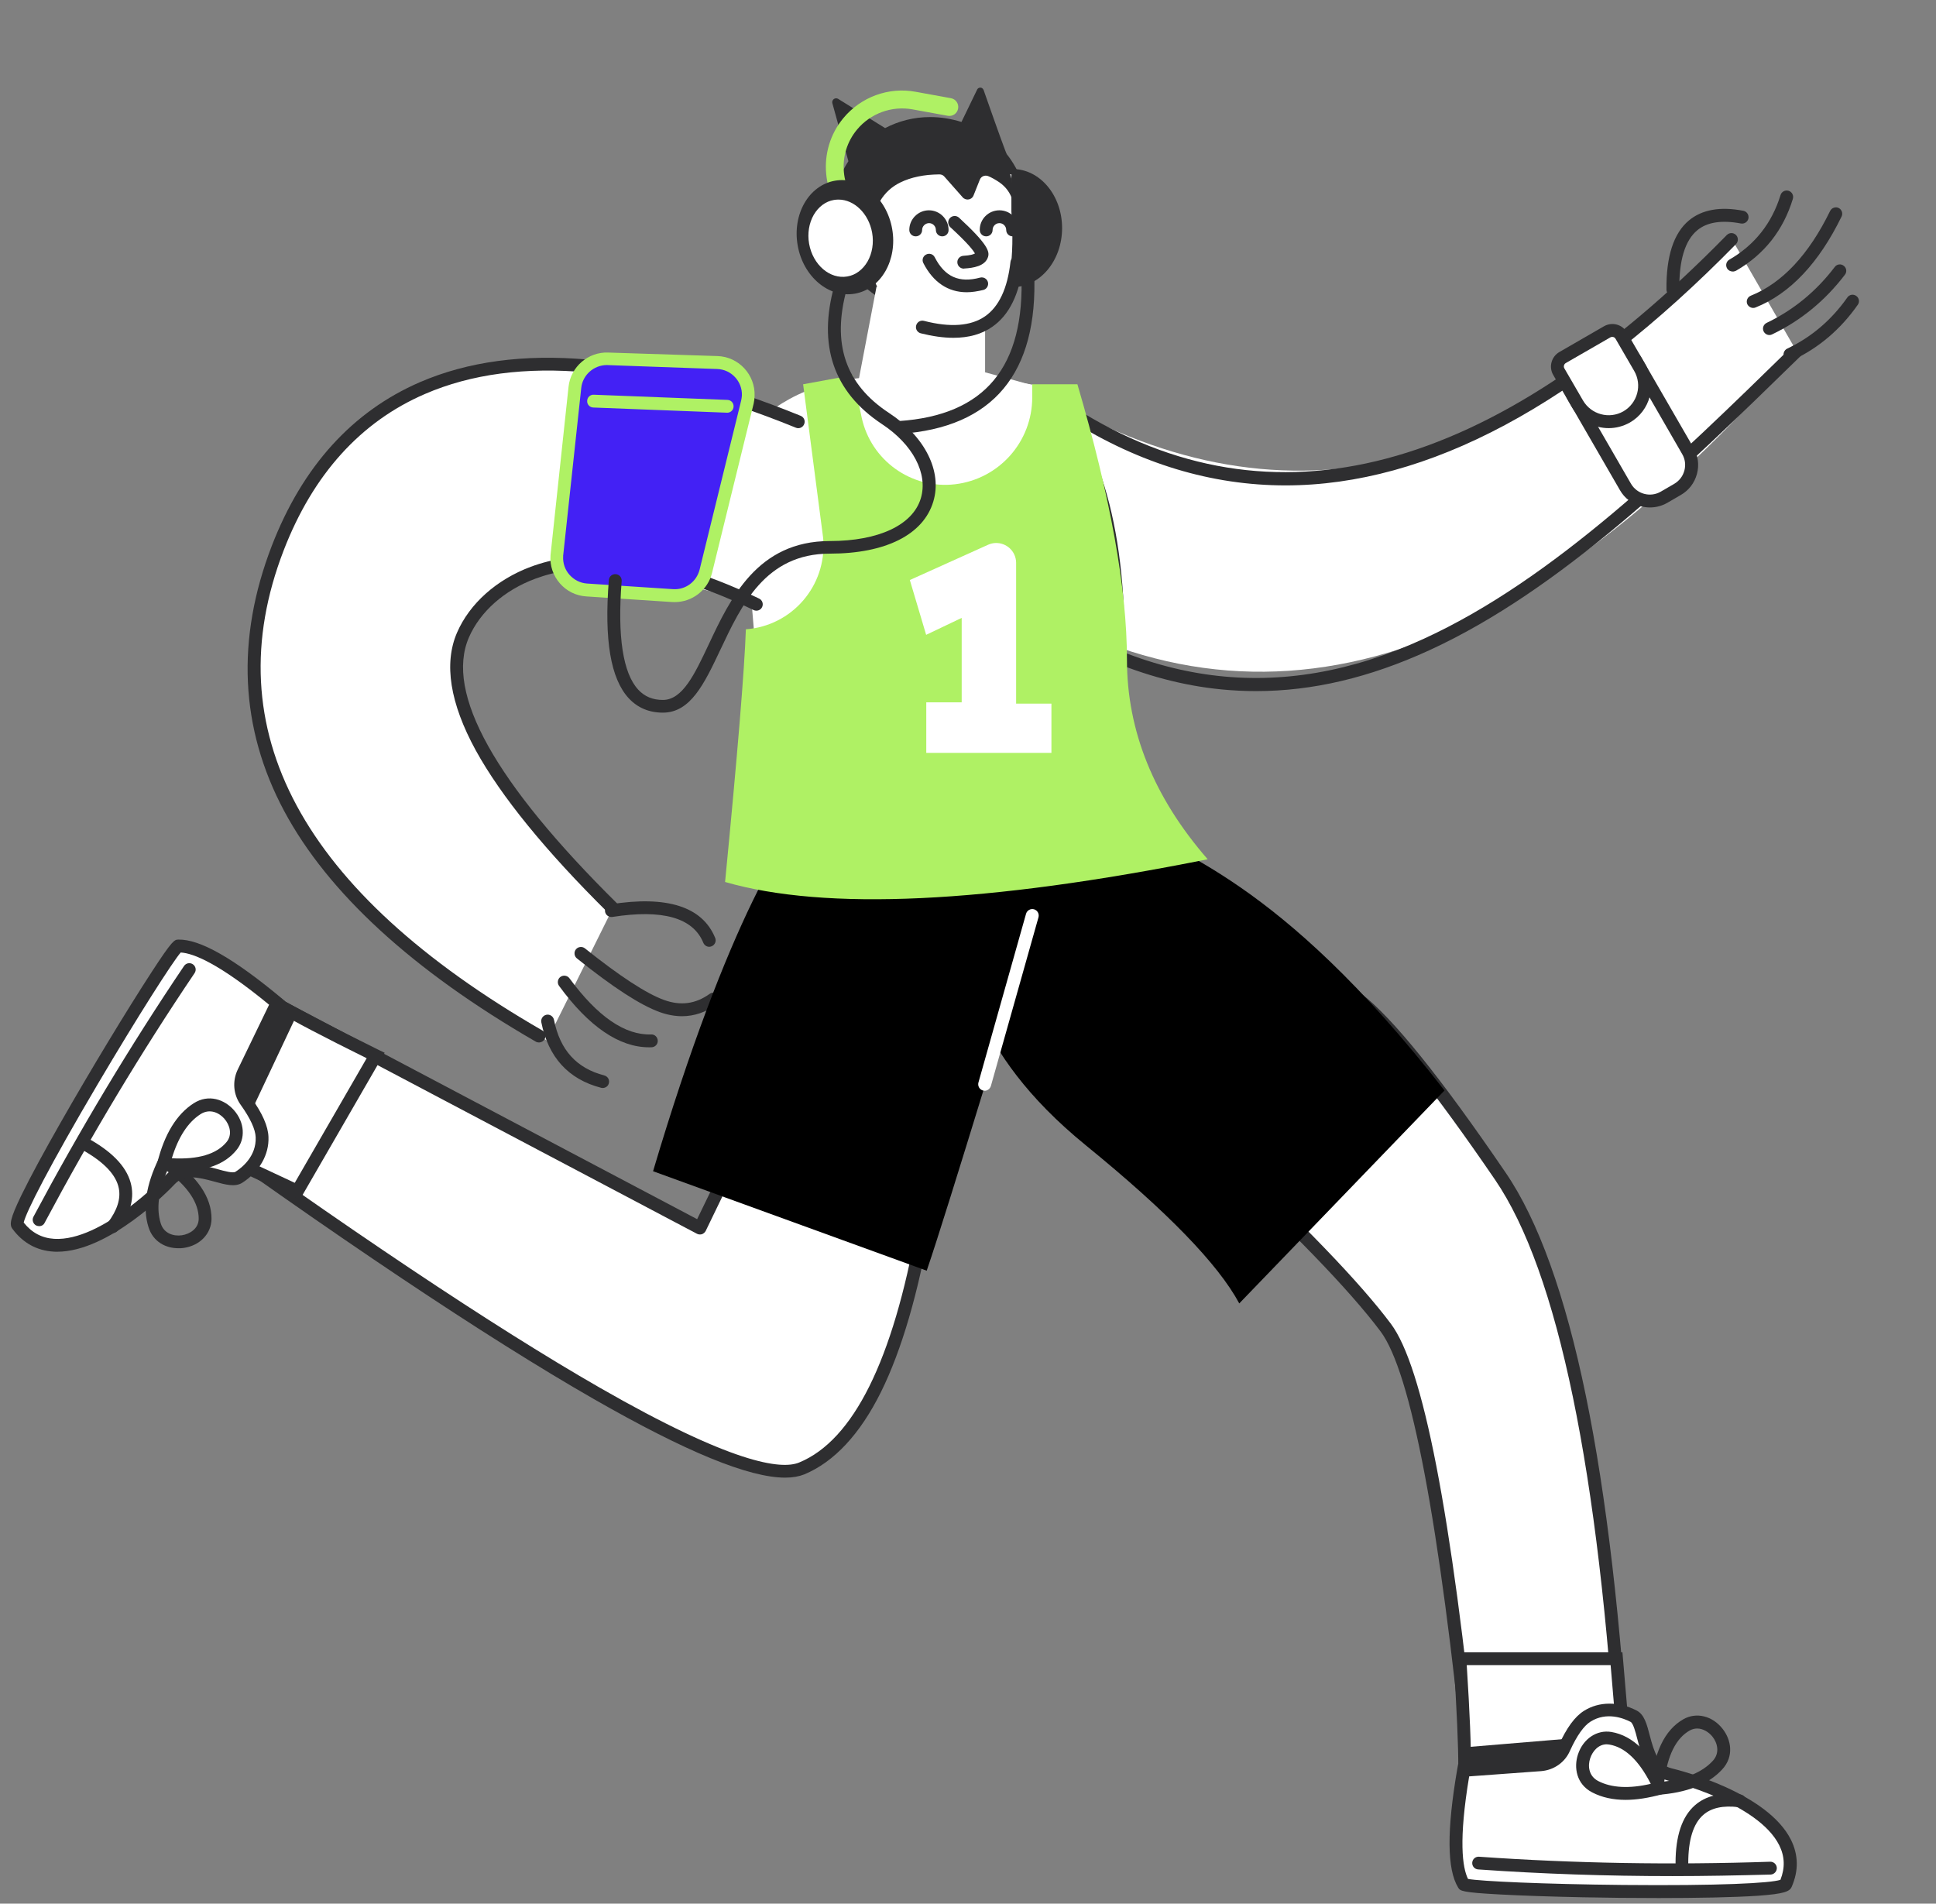 <svg width="181" height="178" viewBox="0 0 181 178" fill="none" xmlns="http://www.w3.org/2000/svg">
<rect x="0" y="0" width="181" height="178" fill="#808080" stroke="none"/>
<g id="Group-8">
<g id="Group-5_1_">
<g id="Path-242">
<path id="Vector" fill-rule="evenodd" clip-rule="evenodd" d="M86.418 114.2C84.138 127.388 80.31 135.092 74.958 137.312C69.606 139.52 49.422 127.952 14.406 102.596L21.27 91.496L65.442 114.824L68.682 108.116L86.418 114.2Z" fill="white"/>
</g>
<g id="Path-242-Copy">
<path id="Vector_2" d="M73.409 138.165C70.001 138.165 64.109 135.741 55.505 130.809C45.438 125.037 31.494 115.713 14.057 103.077C13.806 102.897 13.733 102.537 13.902 102.273L20.765 91.172C20.933 90.909 21.282 90.812 21.558 90.957L65.177 113.997L68.153 107.853C68.285 107.577 68.597 107.445 68.885 107.541L86.609 113.625C86.885 113.721 87.053 114.009 87.005 114.297C85.853 120.921 84.293 126.249 82.374 130.137C80.406 134.109 77.981 136.701 75.186 137.865C74.694 138.057 74.106 138.165 73.409 138.165ZM15.21 102.429C32.406 114.873 46.157 124.065 56.093 129.765C68.394 136.821 73.013 137.457 74.718 136.749C79.781 134.661 83.478 127.209 85.734 114.597L68.993 108.861L65.981 115.089C65.909 115.233 65.778 115.341 65.633 115.401C65.478 115.449 65.309 115.437 65.165 115.365L21.485 92.3L15.21 102.429Z" fill="#2E2E30"/>
</g>
<g id="Group-3-Copy-5">
<g id="Path-13">
<path id="Vector_3" fill-rule="evenodd" clip-rule="evenodd" d="M35.119 98.699L27.793 111.388L21.501 108.462C20.659 108.073 19.871 107.59 19.147 107.02C18.459 106.484 17.678 106.684 16.784 107.609C15.091 109.389 7.769 116.095 4.231 111.35C3.549 110.444 16.556 88.924 17.215 88.861C18.313 88.76 21.225 91.661 26.063 94.537C27.734 95.53 30.748 96.91 35.119 98.699Z" fill="white"/>
</g>
<g id="Path-13-Copy-4">
<path id="Vector_4" fill-rule="evenodd" clip-rule="evenodd" d="M22.091 106.89L22.019 106.848C20.314 105.864 18.15 106.18 16.791 107.599C15.098 109.379 7.776 116.084 4.239 111.34C3.556 110.433 16.563 88.913 17.223 88.851C18.028 88.775 21.467 90.955 27.519 95.377L22.091 106.89Z" fill="#2E2E30"/>
</g>
<g id="Path-13-Copy-2">
<path id="Vector_5" d="M7.499 113.611C7.392 113.604 7.289 113.614 7.182 113.608C5.789 113.524 4.634 112.885 3.748 111.708C3.489 111.365 3.565 110.896 4.081 109.739C5.237 107.137 8.419 101.602 11.005 97.289C12.415 94.944 13.766 92.772 14.803 91.168C16.657 88.317 16.819 88.3 17.144 88.266C18.085 88.172 19.384 89.018 21.987 90.701C23.198 91.484 24.688 92.455 26.447 93.512C28.052 94.453 31.054 96.02 35.388 98.162L35.963 98.438L28.043 112.156L21 108.851C20.126 108.444 19.313 107.933 18.558 107.345C18.234 107.089 17.652 107.57 17.227 108.017C16.671 108.597 11.768 113.609 7.499 113.611ZM4.821 111.122C5.466 111.924 6.263 112.343 7.244 112.397C10.341 112.577 14.54 109.071 16.347 107.19C17.746 105.726 18.711 105.951 19.281 106.404C19.969 106.94 20.705 107.393 21.489 107.763L27.556 110.6L34.282 98.95C30.23 96.943 27.389 95.456 25.838 94.519C24.069 93.455 22.558 92.472 21.347 91.69C19.613 90.564 18.086 89.586 17.427 89.455C16.727 90.284 13.992 94.566 10.79 99.992C6.917 106.555 5.034 110.248 4.821 111.122Z" fill="#2E2E30"/>
</g>
<g id="Group-5">
<g id="Path-13-Copy">
<path id="Vector_6" fill-rule="evenodd" clip-rule="evenodd" d="M22.347 110.072C21.184 110.814 17.865 108.26 15.937 110.279C14.009 112.298 5.675 119.942 1.634 114.533C0.863 113.492 15.697 88.926 16.424 88.916C18.265 88.871 21.425 90.501 25.916 93.787L22.763 100.28C22.339 101.158 22.433 102.196 23.004 102.983C23.971 104.331 24.48 105.442 24.507 106.331C24.567 108.028 23.51 109.33 22.347 110.072Z" fill="white"/>
</g>
<g id="Path-243">
<path id="Vector_7" d="M16.67 116.715C15.519 116.716 14.318 116.133 13.885 114.747C13.315 112.95 13.649 110.787 14.845 108.332C14.925 108.17 15.061 108.055 15.235 108.017C15.399 107.973 15.585 108.011 15.724 108.105C18.436 109.961 19.79 111.935 19.775 113.977C19.757 115.352 18.695 116.471 17.172 116.686C17.003 116.714 16.831 116.725 16.67 116.715ZM15.624 109.502C14.806 111.399 14.605 113.043 15.03 114.397C15.336 115.377 16.285 115.606 16.995 115.504C17.771 115.384 18.566 114.872 18.577 113.964C18.585 112.486 17.595 110.986 15.624 109.502Z" fill="#2E2E30"/>
</g>
<g id="Path-243-Copy">
<path id="Vector_8" d="M16.778 109.518C16.294 109.516 15.779 109.495 15.239 109.447C15.068 109.431 14.912 109.341 14.803 109.195C14.704 109.054 14.672 108.87 14.714 108.7C15.373 106.046 16.517 104.185 18.105 103.162C19.515 102.257 21.002 102.825 21.858 103.79C22.875 104.932 22.982 106.476 22.106 107.536C21.038 108.859 19.24 109.526 16.778 109.518ZM16.066 108.303C18.526 108.434 20.25 107.92 21.184 106.782C21.753 106.085 21.484 105.182 20.966 104.592C20.488 104.052 19.626 103.624 18.754 104.174C17.563 104.941 16.669 106.323 16.066 108.303Z" fill="#2E2E30"/>
</g>
<g id="Path-21">
<path id="Vector_9" d="M10.544 115.299C10.421 115.297 10.289 115.263 10.186 115.176C9.924 114.983 9.866 114.603 10.075 114.336C10.957 113.168 11.307 112.082 11.104 111.091C10.859 109.883 9.783 108.722 7.913 107.642C7.622 107.474 7.525 107.113 7.693 106.822C7.861 106.531 8.222 106.434 8.513 106.602C10.695 107.862 11.964 109.288 12.279 110.855C12.548 112.189 12.13 113.61 11.032 115.055C10.899 115.213 10.728 115.294 10.544 115.299Z" fill="#2E2E30"/>
</g>
<g id="Path-19">
<path id="Vector_10" d="M3.659 114.65C3.562 114.649 3.467 114.622 3.378 114.585C3.081 114.427 2.974 114.06 3.125 113.774C7.463 105.636 12.2 97.743 17.205 90.324C17.393 90.045 17.763 89.981 18.031 90.164C18.31 90.352 18.374 90.722 18.192 90.99C13.211 98.369 8.498 106.22 4.178 114.326C4.085 114.536 3.879 114.652 3.659 114.65Z" fill="#2E2E30"/>
</g>
<g id="Path-13-Copy-3">
<path id="Vector_11" d="M5.354 117.042C5.231 117.04 5.118 117.044 5 117.031C3.436 116.932 2.14 116.225 1.16 114.897C0.872 114.509 0.925 113.986 1.993 111.775C3.698 108.27 7.278 102.093 10.066 97.481C11.612 94.923 13.075 92.581 14.171 90.899C16.143 87.867 16.309 87.867 16.676 87.856C18.684 87.81 21.824 89.595 26.299 93.316L26.663 93.622L23.301 100.549C22.981 101.224 23.046 102.023 23.482 102.635C24.534 104.102 25.064 105.295 25.1 106.313C25.167 107.973 24.243 109.573 22.661 110.586C21.979 111.024 21.085 110.771 20.033 110.482C18.43 110.042 17.224 109.803 16.358 110.702C15.743 111.359 10.177 117.041 5.354 117.042ZM2.217 114.316C2.972 115.264 3.904 115.761 5.066 115.836C9.513 116.103 15.264 110.126 15.494 109.871C16.912 108.375 18.895 108.924 20.355 109.324C20.963 109.495 21.788 109.722 22.018 109.564C22.61 109.185 23.97 108.127 23.904 106.344C23.88 105.595 23.403 104.572 22.516 103.325C21.81 102.363 21.709 101.099 22.22 100.022L25.159 93.946C20.472 90.089 18.088 89.129 16.894 89.063C16.142 89.932 12.928 94.948 9.145 101.356C4.59 109.077 2.419 113.366 2.217 114.316Z" fill="#2E2E30"/>
</g>
</g>
</g>
</g>
<g id="Group-Copy">
<g id="Path-77">
<path id="Vector_12" fill-rule="evenodd" clip-rule="evenodd" d="M97.331 36.667C119.299 49.95 140.837 45.206 161.959 22.439L168.007 32.914C141.86 63.058 117 70.4 93.445 54.97L97.331 36.667Z" fill="white"/>
</g>
<g id="Path">
<path id="Vector_13" d="M117.433 64.621C116.352 64.621 115.268 64.568 114.181 64.461C107.119 63.772 99.995 60.721 92.993 55.411L92.65 55.152L92.787 54.74C98.363 38.551 99.258 38.229 99.8 38.04C100.022 37.968 100.254 37.986 100.449 38.109C118.918 49.865 139.442 44.446 161.442 21.975C161.681 21.74 162.051 21.734 162.296 21.967C162.531 22.205 162.537 22.576 162.305 22.821C147.588 37.844 133.488 45.389 120.171 45.387C113.267 45.382 106.571 43.359 100.108 39.317C99.586 40.021 98.122 42.958 94.065 54.723C106.826 64.274 119.597 65.921 133.096 59.735C145.241 54.178 156.531 43.156 167.444 32.491L167.494 32.434C167.733 32.199 168.11 32.203 168.344 32.442C168.579 32.681 168.575 33.057 168.336 33.292L168.286 33.349C157.295 44.073 145.934 55.163 133.597 60.818C128.029 63.367 122.712 64.621 117.433 64.621Z" fill="#2E2E30"/>
</g>
<g id="Path-78">
<path id="Vector_14" d="M165.428 31.327C165.208 31.33 164.996 31.203 164.886 30.989C164.739 30.686 164.869 30.334 165.172 30.187C167.67 28.994 169.811 27.231 171.535 24.961C171.729 24.696 172.113 24.641 172.373 24.851C172.637 25.045 172.692 25.429 172.482 25.689C170.638 28.111 168.353 29.985 165.682 31.264C165.61 31.305 165.525 31.327 165.428 31.327Z" fill="#2E2E30"/>
</g>
<g id="Path-78-Copy">
<path id="Vector_15" d="M167.352 33.749C167.132 33.752 166.903 33.62 166.804 33.4C166.657 33.097 166.797 32.739 167.089 32.598C169.322 31.545 171.22 29.936 172.711 27.815C172.898 27.54 173.276 27.474 173.541 27.668C173.815 27.856 173.881 28.234 173.687 28.498C172.078 30.799 170.032 32.535 167.6 33.675C167.523 33.733 167.432 33.744 167.352 33.749Z" fill="#2E2E30"/>
</g>
<g id="Path-79">
<path id="Vector_16" d="M156.407 27.68C156.073 27.679 155.81 27.415 155.801 27.087C155.765 23.977 156.473 21.795 157.907 20.607C159.126 19.598 160.833 19.291 162.987 19.71C163.314 19.771 163.526 20.092 163.465 20.418C163.404 20.744 163.084 20.957 162.757 20.896C160.968 20.557 159.594 20.769 158.678 21.533C157.536 22.483 156.965 24.351 157.005 27.085C157.008 27.402 156.74 27.682 156.407 27.68Z" fill="#2E2E30"/>
</g>
<g id="Path-80">
<path id="Vector_17" d="M161.984 25.389C161.774 25.385 161.574 25.279 161.466 25.092C161.298 24.801 161.395 24.44 161.686 24.272C164.056 22.904 165.654 20.873 166.464 18.244C166.558 17.926 166.896 17.744 167.214 17.838C167.531 17.932 167.713 18.271 167.619 18.588C166.726 21.529 164.942 23.792 162.303 25.316C162.193 25.365 162.087 25.398 161.984 25.389Z" fill="#2E2E30"/>
</g>
<g id="Path-81">
<path id="Vector_18" d="M163.91 28.794C163.673 28.792 163.45 28.645 163.35 28.425C163.23 28.12 163.376 27.773 163.691 27.646C166.615 26.471 169.111 23.81 171.102 19.723C171.251 19.429 171.609 19.305 171.897 19.444C172.191 19.593 172.315 19.951 172.176 20.239C170.051 24.598 167.351 27.459 164.133 28.749C164.054 28.78 163.98 28.796 163.91 28.794Z" fill="#2E2E30"/>
</g>
</g>
<g id="Group-11">
<g id="Group-3">
<g id="Path_1_">
<path id="Vector_19" fill-rule="evenodd" clip-rule="evenodd" d="M78.358 9.242L82.75 11.978C84.01 11.318 85.438 10.946 86.962 10.946C87.934 10.946 88.906 11.102 89.89 11.402L91.354 8.378C91.426 8.222 91.63 8.15 91.786 8.222C91.858 8.258 91.918 8.33 91.954 8.402C93.322 12.314 94.054 14.318 94.126 14.414C95.35 15.962 96.082 17.93 96.082 20.054C96.082 25.094 92.002 29.174 86.962 29.174C81.922 29.174 77.842 25.094 77.842 20.054C77.842 18.218 78.382 16.514 79.318 15.074L77.818 9.65C77.77 9.458 77.878 9.266 78.07 9.206C78.166 9.182 78.274 9.194 78.358 9.242Z" fill="#2E2E30"/>
</g>
<g id="Path-6">
<path id="Vector_20" fill-rule="evenodd" clip-rule="evenodd" d="M81.946 26.81L80.182 36.038C75.718 37.61 72.418 39.122 70.258 40.562C86.494 41.87 96.754 42.554 101.05 42.638C102.322 42.662 100.906 37.394 99.802 37.022C98.266 36.506 95.698 35.774 92.098 34.814V26.846L81.946 26.81Z" fill="white"/>
</g>
<g id="Oval-Copy-2">
<path id="Vector_21" d="M94.677 26.846C97.228 26.846 99.297 24.374 99.297 21.326C99.297 18.277 97.228 15.806 94.677 15.806C92.125 15.806 90.057 18.277 90.057 21.326C90.057 24.374 92.125 26.846 94.677 26.846Z" fill="#2E2E30"/>
</g>
<g id="Path_2_">
<path id="Vector_22" fill-rule="evenodd" clip-rule="evenodd" d="M82.161 16.298H94.557V19.778C94.869 24.146 94.401 27.23 93.153 29.006C91.293 31.682 84.285 32.39 81.789 26.33C80.121 22.286 80.241 18.95 82.161 16.298Z" fill="white"/>
</g>
<g id="Path-209">
<path id="Vector_23" fill-rule="evenodd" clip-rule="evenodd" d="M94.677 18.77C94.461 18.038 94.041 17.474 93.441 17.054C93.069 16.802 92.709 16.598 92.385 16.466C92.073 16.346 91.725 16.49 91.605 16.802L91.017 18.278C90.897 18.59 90.549 18.734 90.237 18.614C90.153 18.578 90.069 18.53 90.009 18.458L88.281 16.502C88.161 16.37 87.993 16.298 87.825 16.298C86.385 16.322 85.173 16.574 84.189 17.054C82.569 17.834 81.645 19.382 81.417 21.686C79.869 19.406 79.245 17.834 79.533 16.982C79.797 16.202 81.021 15.038 83.193 13.478H90.477C92.781 13.478 94.665 15.338 94.677 17.654V18.77Z" fill="#2E2E30"/>
</g>
<g id="Path-8">
<path id="Vector_24" d="M90.382 27.326C88.642 27.326 87.25 26.402 86.326 24.602C86.17 24.302 86.29 23.942 86.59 23.798C86.89 23.642 87.25 23.762 87.394 24.062C88.33 25.886 89.674 26.486 91.63 25.958C91.954 25.874 92.278 26.066 92.362 26.378C92.446 26.702 92.254 27.026 91.942 27.11C91.39 27.242 90.874 27.326 90.382 27.326Z" fill="#2E2E30"/>
</g>
<g id="Group-7">
<g id="Path-Copy-4">
<path id="Vector_25" d="M88.096 22.1C87.76 22.1 87.496 21.836 87.496 21.5C87.496 21.152 87.208 20.864 86.86 20.864C86.512 20.864 86.212 21.152 86.212 21.5C86.212 21.836 85.948 22.1 85.612 22.1C85.276 22.1 85.012 21.836 85.012 21.5C85.012 20.492 85.84 19.664 86.848 19.664C87.856 19.664 88.684 20.492 88.684 21.5C88.696 21.836 88.42 22.1 88.096 22.1Z" fill="#2E2E30"/>
</g>
<g id="Path-Copy-5">
<path id="Vector_26" d="M94.672 22.1C94.336 22.1 94.072 21.836 94.072 21.5C94.072 21.152 93.784 20.864 93.436 20.864C93.088 20.864 92.8 21.152 92.8 21.5C92.8 21.836 92.536 22.1 92.2 22.1C91.864 22.1 91.6 21.836 91.6 21.5C91.588 20.492 92.416 19.664 93.436 19.664C94.456 19.664 95.272 20.492 95.272 21.5C95.272 21.836 95.008 22.1 94.672 22.1Z" fill="#2E2E30"/>
</g>
</g>
<g id="Path-3">
<path id="Vector_27" d="M80.325 21.278C80.132 21.278 79.941 21.218 79.784 21.086C76.76 18.578 76.341 14.066 78.849 11.042C80.493 9.062 83.085 8.114 85.605 8.582L88.904 9.182C89.361 9.266 89.66 9.698 89.576 10.154C89.493 10.61 89.061 10.91 88.605 10.826L85.305 10.226C83.373 9.878 81.392 10.598 80.132 12.11C79.197 13.226 78.764 14.642 78.897 16.094C79.028 17.546 79.725 18.854 80.841 19.79C81.201 20.09 81.249 20.618 80.948 20.978C80.805 21.17 80.564 21.278 80.325 21.278Z" fill="#AFF164"/>
</g>
<g id="Path-4">
<path id="Vector_28" d="M90.105 25.118C89.793 25.118 89.529 24.878 89.505 24.554C89.481 24.218 89.733 23.942 90.069 23.918C90.729 23.882 91.029 23.774 91.149 23.702C91.017 23.45 90.537 22.79 88.845 21.242C88.605 21.014 88.581 20.642 88.809 20.39C89.037 20.15 89.409 20.126 89.661 20.354C92.421 22.898 92.517 23.546 92.373 24.026C92.109 24.89 90.981 25.058 90.165 25.106C90.141 25.118 90.117 25.118 90.105 25.118Z" fill="#2E2E30"/>
</g>
<g id="Group-2">
<g id="Path-6-Copy">
<path id="Vector_29" fill-rule="evenodd" clip-rule="evenodd" d="M82.211 35.187C74.291 35.643 72.179 38.535 68.951 40.695L72.731 85.611L110.663 78.063C108.359 74.427 106.439 71.283 104.903 68.619V61.023C103.355 45.543 101.231 37.347 98.519 36.435C96.935 35.895 90.143 34.731 82.211 35.187Z" fill="white"/>
</g>
<g id="Path-2">
<path id="Vector_30" d="M104.459 57.303C104.135 57.303 103.871 57.051 103.859 56.727C103.595 51.279 102.647 46.623 101.039 42.879C100.907 42.579 101.051 42.219 101.351 42.087C101.651 41.955 102.011 42.099 102.143 42.399C103.799 46.263 104.783 51.063 105.059 56.655C105.071 56.991 104.819 57.267 104.483 57.279C104.483 57.303 104.471 57.303 104.459 57.303Z" fill="#2E2E30"/>
</g>
</g>
<g id="Oval">
<path id="Vector_31" fill-rule="evenodd" clip-rule="evenodd" d="M79.93 27.458C82.366 27.026 83.926 24.314 83.41 21.398C82.894 18.482 80.506 16.466 78.058 16.898C75.61 17.33 74.062 20.042 74.578 22.958C75.094 25.874 77.494 27.89 79.93 27.458Z" fill="#2E2E30"/>
</g>
<g id="Oval-Copy">
<path id="Vector_32" fill-rule="evenodd" clip-rule="evenodd" d="M79.27 26.15C81.058 25.838 82.198 23.846 81.826 21.71C81.454 19.574 79.69 18.098 77.902 18.41C76.114 18.722 74.974 20.714 75.346 22.85C75.73 24.986 77.482 26.462 79.27 26.15Z" fill="white"/>
<path id="Vector_33" d="M78.789 26.486C77.037 26.486 75.429 24.986 75.057 22.898C74.865 21.794 75.045 20.69 75.561 19.79C76.089 18.878 76.905 18.278 77.853 18.11C79.797 17.762 81.717 19.358 82.125 21.65C82.317 22.754 82.137 23.858 81.621 24.758C81.093 25.67 80.277 26.27 79.329 26.438C79.149 26.474 78.969 26.486 78.789 26.486ZM78.393 18.662C78.249 18.662 78.105 18.674 77.961 18.698C77.181 18.83 76.521 19.334 76.077 20.09C75.633 20.87 75.477 21.83 75.645 22.79C75.993 24.758 77.589 26.138 79.221 25.85C80.001 25.718 80.661 25.214 81.105 24.458C81.549 23.678 81.705 22.718 81.537 21.758C81.213 19.958 79.857 18.662 78.393 18.662Z" fill="#2E2E30"/>
</g>
<g id="Path-14">
<path id="Vector_34" d="M89.132 31.586C88.209 31.586 87.189 31.442 86.085 31.166C85.76 31.082 85.569 30.758 85.653 30.434C85.737 30.11 86.061 29.918 86.385 30.002C88.844 30.638 90.764 30.494 92.085 29.582C93.392 28.682 94.197 26.966 94.472 24.482C94.508 24.158 94.808 23.918 95.132 23.954C95.457 23.99 95.697 24.29 95.66 24.614C95.337 27.458 94.365 29.462 92.757 30.566C91.784 31.25 90.561 31.586 89.132 31.586Z" fill="#2E2E30"/>
</g>
</g>
<g id="Group-14-Copy">
<g id="Group-17">
<g id="Group-16">
<g id="Path-95">
<path id="Vector_35" fill-rule="evenodd" clip-rule="evenodd" d="M74.642 39.422C48.841 30.11 32.626 34.051 25.987 51.238C19.348 68.425 27.733 83.783 51.147 97.301L57.292 84.928C46.05 74.807 41.389 66.296 43.294 59.373C45.209 52.456 54.353 51.5 70.724 56.504L74.642 39.422Z" fill="white"/>
</g>
<g id="Path-9">
<path id="Vector_36" d="M66.312 88.529C66.076 88.531 65.853 88.388 65.754 88.151C64.793 85.808 61.933 85.002 57.254 85.738C56.934 85.788 56.62 85.565 56.569 85.245C56.518 84.925 56.741 84.61 57.062 84.559C62.37 83.717 65.667 84.775 66.862 87.696C66.989 88.005 66.844 88.351 66.536 88.478C66.475 88.511 66.399 88.523 66.312 88.529Z" fill="#2E2E30"/>
</g>
<g id="Path-10">
<path id="Vector_37" d="M63.756 95.02C63.079 95.017 62.377 94.889 61.667 94.631C59.857 93.974 57.326 92.333 53.936 89.614C53.679 89.41 53.638 89.026 53.841 88.769C54.045 88.513 54.429 88.471 54.686 88.675C57.928 91.267 60.421 92.901 62.084 93.501C63.631 94.061 65.024 93.881 66.35 92.929C66.614 92.735 66.992 92.8 67.185 93.065C67.379 93.329 67.314 93.707 67.049 93.901C66.01 94.645 64.907 95.019 63.756 95.02Z" fill="#2E2E30"/>
</g>
<g id="Path-11">
<path id="Vector_38" d="M60.677 97.927C57.892 97.927 55.056 95.998 52.269 92.186C52.075 91.921 52.13 91.538 52.395 91.344C52.659 91.15 53.043 91.206 53.237 91.47C55.866 95.052 58.427 96.808 60.873 96.724C61.202 96.706 61.482 96.965 61.494 97.304C61.512 97.633 61.253 97.913 60.913 97.925C60.833 97.92 60.763 97.921 60.677 97.927Z" fill="#2E2E30"/>
</g>
<g id="Path-12">
<path id="Vector_39" d="M56.348 101.731C56.294 101.728 56.24 101.725 56.193 101.711C53.133 100.915 51.263 98.851 50.609 95.591C50.548 95.265 50.754 94.955 51.087 94.883C51.413 94.822 51.723 95.029 51.794 95.361C52.356 98.18 53.894 99.885 56.499 100.558C56.821 100.647 57.012 100.965 56.923 101.287C56.863 101.558 56.611 101.731 56.348 101.731Z" fill="#2E2E30"/>
</g>
</g>
<g id="Path_3_">
<path id="Vector_40" d="M50.394 97.476C50.297 97.476 50.185 97.453 50.092 97.399C38.587 90.757 30.679 83.503 26.569 75.837C22.432 68.099 22.051 59.759 25.413 51.031C28.283 43.612 32.941 38.473 39.261 35.734C48.23 31.864 60.204 32.916 74.856 38.881C75.161 39.002 75.317 39.355 75.18 39.664C75.06 39.969 74.706 40.125 74.397 39.988C60.054 34.159 48.392 33.094 39.733 36.837C33.717 39.433 29.265 44.359 26.521 51.464C20.047 68.246 28.178 83.347 50.698 96.349C50.989 96.517 51.085 96.878 50.917 97.169C50.803 97.366 50.603 97.472 50.394 97.476Z" fill="#2E2E30"/>
</g>
<g id="Path_4_">
<path id="Vector_41" d="M57.287 85.536C57.136 85.532 56.983 85.485 56.862 85.36C50.995 79.561 46.84 74.447 44.479 70.16C42.066 65.746 41.477 62.039 42.731 59.146C43.91 56.432 46.421 54.196 49.622 52.996C53.553 51.538 60.437 50.871 70.975 55.971C71.278 56.118 71.391 56.474 71.25 56.767C71.103 57.07 70.746 57.183 70.454 57.042C60.308 52.126 53.751 52.733 50.044 54.112C47.152 55.186 44.886 57.19 43.838 59.605C41.591 64.793 46.261 73.17 57.71 84.491C57.948 84.726 57.953 85.103 57.718 85.341C57.597 85.479 57.443 85.529 57.287 85.536Z" fill="#2E2E30"/>
</g>
</g>
</g>
<g id="Group">
<g id="Group-4">
<g id="Path-5">
<path id="Vector_42" fill-rule="evenodd" clip-rule="evenodd" d="M126.901 93.379C129.793 95.635 134.245 101.167 140.269 109.975C146.293 118.783 150.133 137.479 151.801 166.027H137.569C135.169 142.003 132.493 128.035 129.565 124.135C126.637 120.235 121.129 114.535 113.065 107.071L126.901 93.379Z" fill="white"/>
</g>
<g id="Path-5-Copy">
<path id="Vector_43" d="M152.436 166.627H137.016L136.956 166.087C134.568 142.291 131.916 128.299 129.072 124.495C126.18 120.631 120.648 114.919 112.644 107.515L112.188 107.095L126.852 92.587L127.272 92.911C130.236 95.215 134.652 100.687 140.76 109.639C143.808 114.091 146.328 121.099 148.26 130.483C150.18 139.807 151.572 151.759 152.4 166.003L152.436 166.627ZM138.108 165.427H151.164C149.496 137.467 145.656 118.927 139.776 110.311C134.1 102.007 129.78 96.583 126.936 94.183L113.928 107.059C121.74 114.307 127.152 119.923 130.032 123.775C133.044 127.783 135.684 141.415 138.108 165.427Z" fill="#2E2E30"/>
</g>
</g>
<g id="Path_5_">
<path id="Vector_44" fill-rule="evenodd" clip-rule="evenodd" d="M61.056 109.514C68.028 86.03 73.92 76.91 75.984 75.782L91.14 81.302L97.512 83.846C95.124 91.442 88.656 112.934 86.64 118.814L61.056 109.514Z" fill="black"/>
</g>
<g id="Path_6_">
<path id="Vector_45" fill-rule="evenodd" clip-rule="evenodd" d="M115.861 121.874C113.881 118.19 109.117 113.282 101.557 107.126C90.217 97.898 90.973 90.614 87.757 87.17L105.949 76.934C109.669 79.91 119.365 81.794 135.049 101.966L115.861 121.874Z" fill="black"/>
</g>
<g id="Path-129">
<path id="Vector_46" d="M92.063 101.99C92.015 101.99 91.955 101.978 91.895 101.966C91.571 101.87 91.391 101.546 91.475 101.222L95.927 85.442C96.023 85.118 96.347 84.938 96.671 85.022C96.995 85.118 97.175 85.442 97.091 85.766L92.639 101.546C92.555 101.81 92.315 101.99 92.063 101.99Z" fill="white"/>
</g>
</g>
<g id="Group-9">
<g id="Path-244">
<path id="Vector_47" fill-rule="evenodd" clip-rule="evenodd" d="M69.874 37.611L65.991 53.412C65.644 54.826 64.329 55.788 62.884 55.691L54.861 55.166C53.211 55.058 51.952 53.63 52.06 51.98C52.066 51.944 52.063 51.895 52.069 51.859L53.741 36.228C53.907 34.661 55.258 33.498 56.832 33.556L67.056 33.897C68.715 33.958 70.017 35.345 69.956 37.004C69.945 37.209 69.921 37.412 69.874 37.611Z" fill="#4321F5"/>
<path id="Vector_48" d="M63.081 56.299C62.996 56.296 62.923 56.296 62.838 56.293L54.816 55.768C53.851 55.707 52.977 55.273 52.349 54.553C51.72 53.833 51.398 52.899 51.468 51.948C51.476 51.901 51.473 51.852 51.481 51.804L53.153 36.173C53.348 34.307 54.987 32.89 56.862 32.965L67.088 33.294C69.063 33.361 70.619 35.037 70.549 37.023C70.543 37.266 70.511 37.516 70.458 37.75L66.575 53.552C66.179 55.176 64.726 56.297 63.081 56.299ZM56.729 34.135C55.51 34.14 54.469 35.065 54.342 36.273L52.656 51.914C52.65 51.95 52.645 51.973 52.651 52.011C52.611 52.65 52.819 53.271 53.246 53.749C53.674 54.226 54.255 54.523 54.894 54.563L62.917 55.088C64.084 55.172 65.123 54.393 65.408 53.261L69.288 37.471C69.329 37.308 69.345 37.152 69.362 36.984C69.412 35.665 68.367 34.542 67.046 34.504L56.814 34.138C56.778 34.132 56.755 34.128 56.729 34.135Z" fill="#AFF164"/>
</g>
<g id="Path-245">
<path id="Vector_49" d="M67.981 38.593C67.969 38.591 67.969 38.591 67.958 38.589L55.468 38.105C55.141 38.096 54.873 37.817 54.896 37.48C54.905 37.153 55.183 36.885 55.521 36.908L68.01 37.392C68.338 37.401 68.605 37.68 68.582 38.017C68.573 38.344 68.311 38.59 67.981 38.593Z" fill="#AFF164"/>
</g>
</g>
</g>
<g id="Group-12">
<g id="Rectangle">
<path id="Vector_50" fill-rule="evenodd" clip-rule="evenodd" d="M148.078 33.505L149.338 32.773C150.598 32.041 152.218 32.473 152.95 33.745L157.81 42.157C158.542 43.417 158.11 45.037 156.838 45.769L155.578 46.501C154.318 47.233 152.698 46.801 151.966 45.529L147.106 37.117C146.374 35.857 146.806 34.237 148.078 33.505Z" fill="white"/>
<path id="Vector_51" d="M154.258 47.449C153.982 47.449 153.694 47.413 153.418 47.341C152.578 47.113 151.882 46.585 151.45 45.829L146.59 37.417C146.158 36.661 146.038 35.797 146.266 34.957C146.494 34.117 147.022 33.421 147.778 32.989L149.038 32.257C149.794 31.825 150.658 31.717 151.498 31.933C152.338 32.161 153.034 32.689 153.466 33.445L158.326 41.857C158.758 42.601 158.878 43.477 158.65 44.317C158.422 45.157 157.894 45.853 157.138 46.285L155.878 47.017C155.374 47.305 154.822 47.449 154.258 47.449ZM148.378 34.033C147.898 34.297 147.562 34.741 147.418 35.269C147.274 35.797 147.346 36.349 147.622 36.817L152.482 45.229C153.046 46.201 154.294 46.537 155.266 45.973L156.526 45.241C156.994 44.965 157.33 44.533 157.474 44.005C157.618 43.477 157.546 42.925 157.27 42.457L152.422 34.045C152.146 33.577 151.714 33.241 151.186 33.097C150.658 32.953 150.106 33.025 149.638 33.301L148.378 34.033Z" fill="#2E2E30"/>
</g>
<g id="Rectangle-Copy">
<path id="Vector_52" fill-rule="evenodd" clip-rule="evenodd" d="M146.086 33.434L150.262 31.021C150.718 30.758 151.306 30.913 151.57 31.369L153.31 34.37C154.246 35.977 153.694 38.041 152.074 38.977C150.454 39.913 148.402 39.361 147.466 37.742L145.738 34.742C145.474 34.285 145.63 33.697 146.086 33.434Z" fill="white"/>
<path id="Vector_53" d="M150.394 40.033C149.026 40.033 147.682 39.325 146.95 38.053L145.21 35.053C144.778 34.309 145.042 33.349 145.786 32.917L149.962 30.505C150.322 30.301 150.742 30.241 151.15 30.349C151.558 30.457 151.894 30.721 152.098 31.081L153.838 34.081C154.93 35.977 154.282 38.413 152.386 39.505C151.75 39.865 151.066 40.033 150.394 40.033ZM146.386 33.949C146.218 34.045 146.158 34.273 146.254 34.441L147.994 37.441C148.762 38.761 150.454 39.217 151.774 38.461C153.094 37.693 153.55 36.001 152.782 34.681L151.042 31.681C150.994 31.597 150.922 31.537 150.826 31.513C150.73 31.489 150.634 31.501 150.55 31.549L146.386 33.949Z" fill="#2E2E30"/>
</g>
</g>
<g id="Group-6">
<g id="Path-241">
<path id="Vector_54" fill-rule="evenodd" clip-rule="evenodd" d="M75.085 35.932L79.717 35.08L80.557 39.028C81.421 43.048 85.201 45.76 89.293 45.28C93.409 44.788 96.505 41.308 96.505 37.156V35.932H100.729C103.813 46.432 105.361 55.012 105.361 61.684C105.361 68.356 107.881 74.572 112.909 80.344C92.221 84.484 77.185 85.18 67.789 82.468C68.953 70.492 69.601 62.62 69.733 58.84C74.041 58.528 77.281 54.784 76.969 50.464C76.957 50.308 76.945 50.164 76.921 50.02L75.085 35.932Z" fill="#AFF164"/>
</g>
</g>
<g id="Path_7_">
<path id="Vector_55" d="M86.587 59.359L85.062 54.235L92.382 50.935C93.319 50.515 94.41 50.935 94.831 51.859C94.939 52.099 94.999 52.363 94.999 52.615V65.791H98.299V70.399H94.999H89.91H86.599V65.671H89.91V57.775L86.587 59.359Z" fill="white"/>
</g>
<g id="Group-3-Copy-4">
<g id="Path-13_1_">
<path id="Vector_56" fill-rule="evenodd" clip-rule="evenodd" d="M136.49 155.096H151.142L151.754 162.008C151.838 162.932 151.814 163.856 151.682 164.768C151.562 165.632 152.126 166.208 153.374 166.52C155.762 167.096 165.23 170.084 162.89 175.52C162.446 176.564 137.306 176.06 136.922 175.52C136.286 174.62 137.342 170.648 137.414 165.02C137.438 163.076 137.126 159.776 136.49 155.096Z" fill="white"/>
</g>
<g id="Path-13-Copy-4_1_">
<path id="Vector_57" fill-rule="evenodd" clip-rule="evenodd" d="M150.099 162.284V162.368C150.099 164.336 151.455 166.052 153.363 166.52C155.751 167.096 165.219 170.084 162.879 175.52C162.435 176.564 137.295 176.06 136.911 175.52C136.443 174.86 136.611 170.792 137.415 163.34L150.099 162.284Z" fill="#2E2E30"/>
</g>
<g id="Path-13-Copy-2_1_">
<path id="Vector_58" d="M152.692 176.732C150.868 176.732 149.02 176.708 147.328 176.684C144.592 176.636 142.036 176.552 140.128 176.456C136.732 176.276 136.636 176.144 136.444 175.88C135.892 175.112 135.976 173.564 136.132 170.468C136.204 169.028 136.3 167.252 136.336 165.2C136.348 163.34 136.204 159.956 135.892 155.132L135.844 154.496H151.684L152.344 162.248C152.428 163.208 152.392 164.168 152.26 165.116C152.2 165.524 152.908 165.788 153.508 165.932C154.312 166.124 161.416 167.948 163.36 171.836C163.984 173.084 164.008 174.404 163.432 175.76C163.264 176.156 162.82 176.324 161.56 176.456C159.688 176.66 156.256 176.732 152.692 176.732ZM137.332 175.028C138.4 175.22 143.476 175.448 149.776 175.508C157.396 175.58 161.524 175.364 162.388 175.112C162.76 174.152 162.724 173.252 162.28 172.376C160.9 169.604 155.752 167.72 153.22 167.096C151.252 166.616 150.964 165.668 151.072 164.948C151.192 164.084 151.216 163.22 151.144 162.356L150.58 155.696H137.128C137.416 160.208 137.548 163.412 137.512 165.224C137.476 167.288 137.38 169.088 137.308 170.528C137.212 172.592 137.116 174.404 137.332 175.028Z" fill="#2E2E30"/>
</g>
<g id="Group-5_2_">
<g id="Path-13-Copy_1_">
<path id="Vector_59" fill-rule="evenodd" clip-rule="evenodd" d="M152.726 160.471C153.95 161.107 153.398 165.259 156.11 165.919C158.822 166.579 169.61 169.975 166.946 176.179C166.43 177.367 137.738 176.803 137.366 176.179C136.406 174.607 136.238 171.055 136.838 165.523L144.038 165.007C145.01 164.935 145.862 164.335 146.258 163.447C146.942 161.935 147.65 160.939 148.406 160.471C149.846 159.571 151.502 159.835 152.726 160.471Z" fill="white"/>
</g>
<g id="Path-243_1_">
<path id="Vector_60" d="M154.923 167.839C154.767 167.839 154.611 167.779 154.503 167.659C154.383 167.539 154.323 167.359 154.335 167.191C154.587 163.915 155.619 161.755 157.395 160.747C158.595 160.075 160.095 160.435 161.043 161.647C161.847 162.655 162.147 164.227 161.007 165.451C159.735 166.843 157.695 167.635 154.971 167.827C154.959 167.839 154.935 167.839 154.923 167.839ZM158.667 161.623C158.439 161.623 158.211 161.683 157.983 161.803C156.699 162.523 155.895 164.131 155.595 166.579C157.647 166.339 159.171 165.691 160.131 164.647C160.827 163.891 160.551 162.955 160.107 162.391C159.759 161.959 159.231 161.623 158.667 161.623Z" fill="#2E2E30"/>
</g>
<g id="Path-243-Copy_1_">
<path id="Vector_61" d="M151.982 168.295C150.806 168.295 149.762 168.067 148.862 167.599C147.374 166.831 147.122 165.259 147.53 164.035C148.01 162.583 149.294 161.719 150.65 161.947C152.666 162.283 154.37 163.963 155.738 166.951C155.81 167.107 155.81 167.287 155.738 167.455C155.666 167.611 155.522 167.731 155.354 167.779C154.13 168.115 153.002 168.295 151.982 168.295ZM150.218 163.099C149.45 163.099 148.898 163.723 148.67 164.407C148.442 165.091 148.502 166.051 149.414 166.531C150.662 167.179 152.318 167.263 154.334 166.795C153.218 164.599 151.91 163.363 150.458 163.123C150.374 163.111 150.29 163.099 150.218 163.099Z" fill="#2E2E30"/>
</g>
<g id="Path-21_1_">
<path id="Vector_62" d="M157.25 174.799C156.914 174.799 156.65 174.535 156.65 174.199C156.65 171.679 157.25 169.867 158.45 168.811C159.47 167.911 160.91 167.563 162.71 167.791C163.034 167.827 163.274 168.127 163.226 168.463C163.178 168.799 162.89 169.027 162.554 168.979C161.102 168.799 159.986 169.039 159.23 169.711C158.306 170.527 157.838 172.039 157.838 174.199C157.85 174.523 157.574 174.799 157.25 174.799Z" fill="#2E2E30"/>
</g>
<g id="Path-19_1_">
<path id="Vector_63" d="M156.362 175.423C150.23 175.423 144.158 175.219 138.194 174.799C137.858 174.775 137.618 174.487 137.642 174.163C137.666 173.827 137.954 173.587 138.278 173.611C147.158 174.235 156.314 174.391 165.494 174.079C165.83 174.067 166.106 174.331 166.118 174.655C166.13 174.979 165.866 175.267 165.542 175.279C162.47 175.363 159.41 175.423 156.362 175.423Z" fill="#2E2E30"/>
</g>
<g id="Path-13-Copy-3_1_">
<path id="Vector_64" d="M155.079 177.475C152.643 177.475 150.159 177.451 147.963 177.403C144.975 177.343 142.215 177.247 140.211 177.139C136.599 176.947 136.515 176.803 136.323 176.491C135.279 174.775 135.255 171.163 136.239 165.427L136.323 164.959L144.003 164.407C144.747 164.347 145.407 163.891 145.719 163.207C146.463 161.563 147.231 160.507 148.095 159.967C149.499 159.079 151.347 159.079 153.015 159.943C153.735 160.315 153.963 161.215 154.239 162.271C154.659 163.879 155.055 165.043 156.267 165.343C157.179 165.559 165.243 167.635 167.439 172.027C168.135 173.431 168.171 174.907 167.511 176.419C167.319 176.863 166.839 177.079 164.379 177.259C162.075 177.415 158.619 177.475 155.079 177.475ZM137.247 175.687C138.375 175.903 144.327 176.179 151.767 176.251C160.743 176.335 165.531 176.083 166.455 175.771C166.899 174.643 166.863 173.587 166.347 172.543C164.355 168.559 156.303 166.567 155.967 166.495C153.963 166.015 153.447 164.023 153.063 162.559C152.907 161.947 152.691 161.119 152.439 160.999C151.815 160.675 150.219 160.027 148.707 160.975C148.071 161.371 147.423 162.295 146.787 163.687C146.319 164.791 145.275 165.511 144.087 165.607L137.355 166.099C136.359 172.075 136.719 174.619 137.247 175.687Z" fill="#2E2E30"/>
</g>
</g>
</g>
<g id="Group-10">
<g id="Path-246">
<path id="Vector_65" d="M61.973 66.635C60.677 66.635 59.609 66.178 58.781 65.29C57.089 63.455 56.477 59.843 56.921 54.239C56.945 53.903 57.233 53.663 57.569 53.687C57.905 53.711 58.145 53.998 58.121 54.334C57.713 59.519 58.241 62.938 59.669 64.487C60.269 65.135 61.025 65.447 61.973 65.447C63.809 65.447 64.937 63.059 66.245 60.286C68.273 55.967 70.805 50.59 77.573 50.59C82.157 50.59 85.349 49.09 86.093 46.583C86.777 44.279 85.349 41.554 82.445 39.647C77.921 36.647 76.433 32.291 78.017 26.651C78.101 26.326 78.437 26.146 78.761 26.23C79.085 26.314 79.265 26.651 79.181 26.974C77.741 32.123 79.025 35.926 83.117 38.614C86.477 40.822 88.109 44.075 87.257 46.895C86.333 49.99 82.805 51.767 77.585 51.767C71.573 51.767 69.329 56.554 67.337 60.779C65.849 63.922 64.565 66.635 61.973 66.635Z" fill="#2E2E30"/>
</g>
<g id="Path-247">
<path id="Vector_66" d="M84.076 40.57C83.764 40.57 83.5 40.33 83.476 40.006C83.452 39.67 83.704 39.394 84.04 39.37C92.104 38.83 95.848 34.306 95.488 25.546C95.476 25.21 95.728 24.934 96.064 24.922C96.388 24.91 96.676 25.162 96.688 25.498C97.072 34.906 92.848 39.982 84.124 40.57C84.1 40.57 84.088 40.57 84.076 40.57Z" fill="#2E2E30"/>
</g>
</g>
</g>
</svg>
